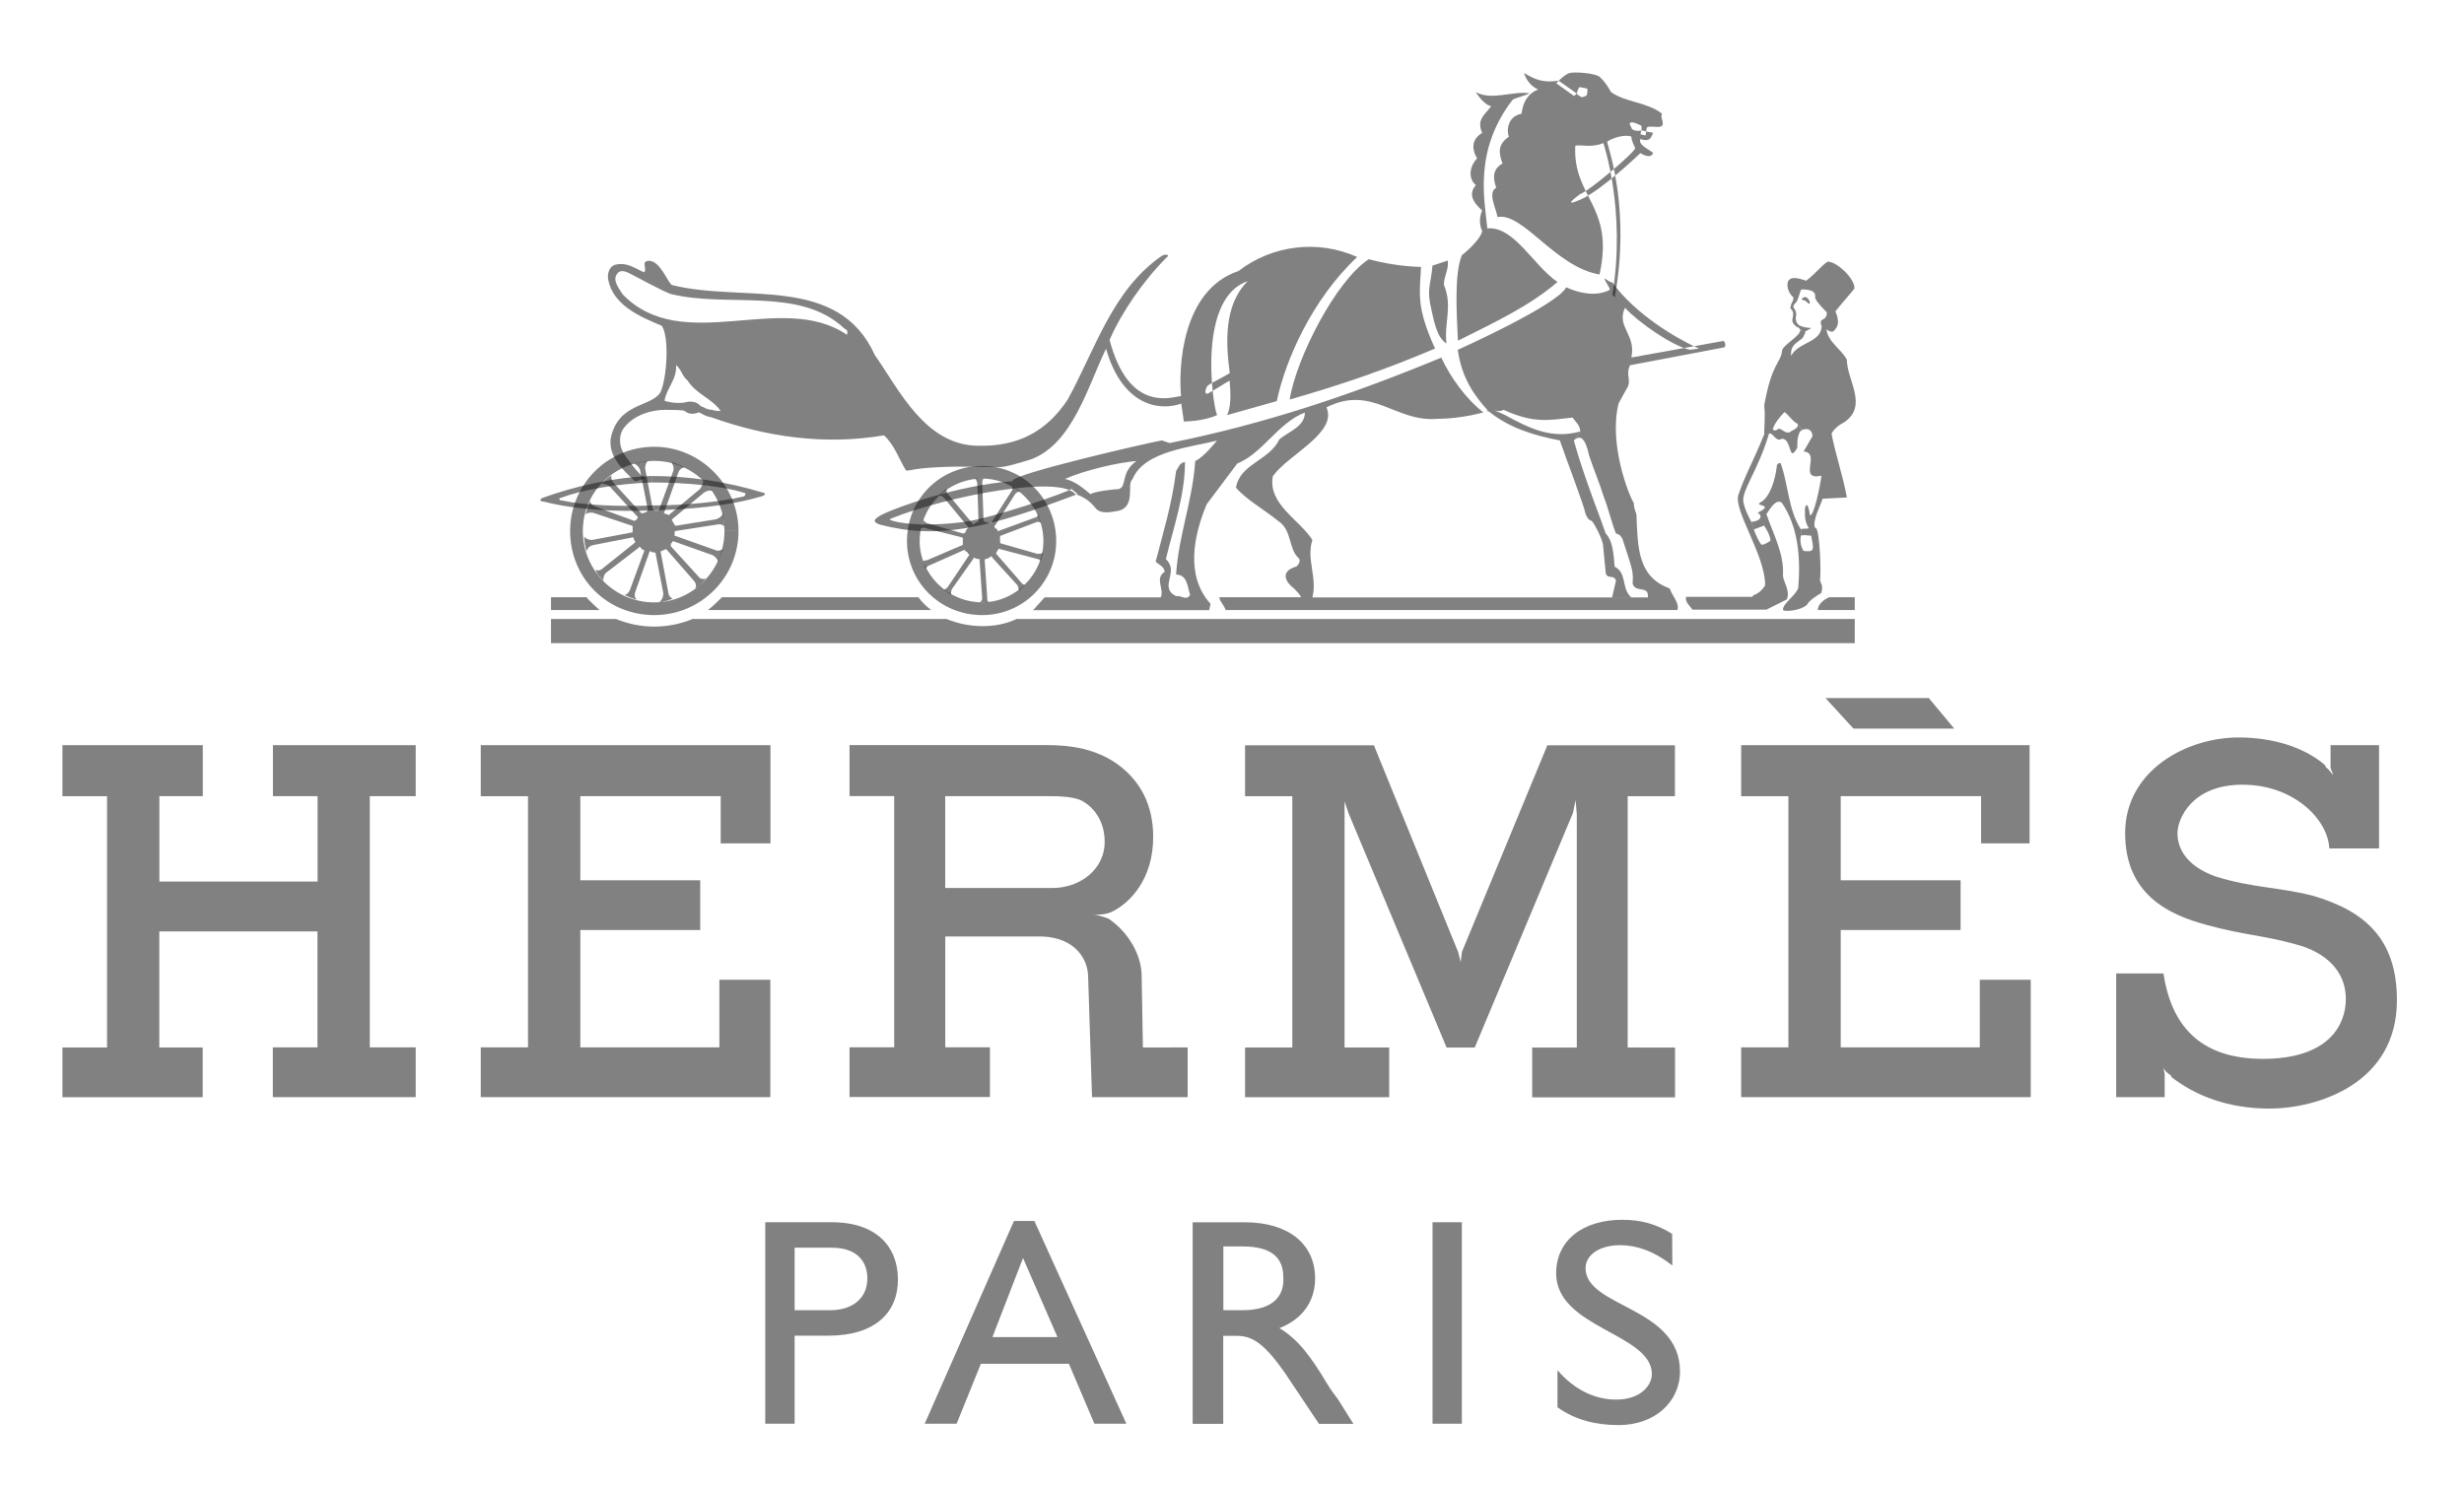 <svg width="63" height="38" viewBox="0 0 63 38" fill="none" xmlns="http://www.w3.org/2000/svg">
<path fill-rule="evenodd" clip-rule="evenodd" d="M1.596 19.056H5.185V20.36H4.075V22.544H8.12V20.36H6.978V19.056H10.629V20.36H9.455V26.785H10.629V28.057H6.976V26.785H8.117V23.819H4.073V26.788H5.182V28.06H1.596V26.788H2.737V20.362H1.596V19.056ZM44.52 19.056H51.893V21.568H50.653V20.36H47.064V22.512H50.129V23.784H47.064V26.785H50.619V25.056H51.922V28.057H44.518V26.785H45.726V20.362H44.518V19.056H44.52ZM12.294 19.056H19.699V21.568H18.427V20.36H14.838V22.512H17.903V23.784H14.838V26.785H18.393V25.056H19.696V28.057H12.292V26.785H13.5V20.362H12.292V19.056H12.294ZM46.673 17.851H49.315L49.967 18.633H47.391L46.673 17.851ZM59.133 22.906C58.22 22.677 57.6 22.709 56.653 22.416C55.836 22.124 55.674 21.634 55.674 21.307C55.674 20.948 56.033 20.067 57.337 20.067C58.641 20.067 59.521 20.948 59.556 21.698H60.828V19.056H59.588V19.644L59.654 19.806C59.622 19.806 59.588 19.708 59.457 19.61V19.578C59.098 19.25 58.348 18.859 57.238 18.859C55.9 18.859 54.336 19.708 54.336 21.305C54.336 22.872 55.445 23.393 56.424 23.654C57.371 23.915 57.858 23.915 58.675 24.143C59.457 24.34 59.979 24.827 59.979 25.546C59.979 26.198 59.556 27.078 57.858 27.078C56.195 27.078 55.509 26.166 55.315 24.894H54.107V28.057H55.347V27.469L55.315 27.307C55.315 27.307 55.347 27.405 55.511 27.504V27.536C56.131 28.025 56.98 28.35 58.023 28.35C59.231 28.35 61.285 27.73 61.285 25.578C61.285 24.015 60.471 23.297 59.133 22.906ZM41.617 26.788V20.362H42.825V19.059H39.563L37.379 24.343L37.347 24.603L37.281 24.343L35.128 19.059H31.834V20.362H33.042V26.788H31.834V28.06H35.519V26.788H34.378V20.493L34.476 20.788L36.988 26.79H37.706L40.218 20.788L40.284 20.461L40.316 20.82V26.79H39.175V28.062H42.828V26.79L41.617 26.788ZM15.327 15.6H14.088V15.273H15C15.035 15.339 15.229 15.501 15.327 15.6ZM46.478 15.6C46.478 15.469 46.609 15.339 46.771 15.273H47.423V15.6H46.478ZM25.994 15.829C25.441 16.089 24.754 16.057 24.201 15.829H17.709C17.081 16.089 16.378 16.089 15.751 15.829H14.088V16.448H47.423V15.829H25.994ZM18.1 15.6C18.198 15.533 18.427 15.307 18.459 15.273H23.482C23.546 15.371 23.711 15.533 23.809 15.6H18.1ZM25.113 15.403C25.962 15.403 26.678 14.685 26.678 13.838C26.678 12.958 25.959 12.239 25.113 12.239C24.23 12.242 23.517 12.955 23.514 13.838C23.514 14.685 24.233 15.403 25.113 15.403V15.73C24.036 15.73 23.19 14.882 23.19 13.838C23.19 12.761 24.038 11.915 25.113 11.915C26.156 11.915 27.005 12.763 27.005 13.838C27.005 14.884 26.159 15.73 25.113 15.73V15.403ZM18.882 13.578C18.882 12.404 17.903 11.425 16.73 11.425C15.522 11.425 14.577 12.404 14.577 13.578C14.577 14.786 15.524 15.73 16.73 15.73C17.903 15.73 18.882 14.783 18.882 13.578H18.523C18.523 14.589 17.706 15.405 16.73 15.405C15.723 15.408 14.904 14.591 14.902 13.585C14.902 13.583 14.902 13.58 14.902 13.58C14.902 12.569 15.719 11.787 16.73 11.787C17.718 11.784 18.52 12.584 18.523 13.57C18.523 13.573 18.523 13.578 18.523 13.58H18.882V13.578Z" fill="#1B1B1B" fill-opacity="0.55"/>
<path fill-rule="evenodd" clip-rule="evenodd" d="M26.124 14.913L25.472 14.163V14.131C25.504 14.099 25.504 14.065 25.536 14.033L26.515 14.293C26.547 14.293 26.613 14.325 26.613 14.357C26.613 14.325 26.645 14.195 26.677 14.129C26.645 14.161 26.579 14.161 26.515 14.161L25.602 13.9C25.57 13.9 25.57 13.868 25.57 13.868V13.706L26.517 13.346C26.517 13.346 26.616 13.346 26.616 13.378C26.616 13.346 26.549 13.182 26.549 13.15C26.549 13.182 26.483 13.248 26.451 13.248L26.517 13.216L25.538 13.575C25.538 13.607 25.538 13.575 25.506 13.575C25.504 13.541 25.477 13.511 25.44 13.509C25.44 13.477 25.408 13.442 25.44 13.442L25.961 12.626C25.993 12.594 26.06 12.559 26.092 12.559C26.06 12.559 25.929 12.461 25.863 12.429C25.895 12.429 25.895 12.527 25.863 12.559L25.341 13.376H25.277C25.277 13.376 25.211 13.344 25.179 13.344C25.179 13.344 25.147 13.344 25.147 13.312L25.115 12.367C25.115 12.301 25.115 12.237 25.182 12.237H24.921C24.953 12.237 24.987 12.335 24.987 12.367L25.019 13.312C25.019 13.344 24.987 13.344 24.987 13.344C24.987 13.344 24.921 13.376 24.889 13.41C24.889 13.41 24.857 13.41 24.857 13.378L24.232 12.63C24.2 12.599 24.2 12.532 24.2 12.5C24.168 12.532 24.038 12.63 24.003 12.662C24.035 12.662 24.102 12.694 24.134 12.729L24.754 13.479V13.511C24.722 13.511 24.687 13.578 24.687 13.61C24.687 13.61 24.655 13.642 24.621 13.642L23.708 13.381C23.642 13.349 23.61 13.314 23.61 13.282C23.61 13.314 23.543 13.479 23.543 13.511C23.543 13.511 23.642 13.479 23.674 13.511L24.586 13.74C24.618 13.74 24.618 13.772 24.618 13.772V13.934L23.706 14.325C23.674 14.325 23.607 14.357 23.607 14.325C23.607 14.357 23.639 14.488 23.671 14.554C23.671 14.522 23.738 14.456 23.77 14.456L24.65 14.065C24.682 14.065 24.682 14.097 24.682 14.097C24.714 14.097 24.749 14.129 24.749 14.161C24.781 14.161 24.781 14.193 24.781 14.193L24.232 15.012C24.2 15.044 24.166 15.076 24.134 15.076C24.166 15.108 24.296 15.206 24.33 15.206C24.299 15.206 24.33 15.108 24.33 15.076L24.884 14.293C24.884 14.261 24.916 14.261 24.916 14.261C24.948 14.293 24.982 14.293 25.014 14.293C25.046 14.293 25.046 14.293 25.046 14.325L25.113 15.305C25.113 15.336 25.081 15.403 25.046 15.403H25.307C25.241 15.403 25.241 15.339 25.241 15.273L25.177 14.325C25.177 14.293 25.209 14.293 25.209 14.293C25.241 14.293 25.307 14.261 25.339 14.227C25.339 14.227 25.371 14.227 25.371 14.259L26.023 14.977C26.023 15.009 26.055 15.076 26.055 15.108L26.217 14.945C26.188 14.98 26.124 14.913 26.124 14.913ZM16.663 12.338C17.575 12.338 18.49 12.436 19.012 12.599C19.076 12.599 19.076 12.662 19.012 12.697C18.458 12.827 17.543 12.926 16.697 12.926C15.848 12.958 14.936 12.926 14.348 12.795C14.284 12.795 14.284 12.729 14.348 12.729C14.869 12.532 15.75 12.37 16.663 12.338V12.173C15.684 12.205 14.704 12.434 13.89 12.726C13.792 12.758 13.792 12.825 13.89 12.825C14.803 13.054 15.75 13.086 16.695 13.054C17.607 13.022 18.586 12.955 19.467 12.694C19.597 12.662 19.565 12.596 19.499 12.596C18.579 12.316 17.622 12.173 16.66 12.173V12.338H16.663Z" fill="#1B1B1B" fill-opacity="0.55"/>
<path fill-rule="evenodd" clip-rule="evenodd" d="M26.353 11.75C26.124 11.817 25.733 11.947 25.536 11.947C25.374 11.947 24.557 11.915 24.003 11.947C23.253 11.979 23.187 12.078 23.155 12.014C22.992 11.753 22.862 11.362 22.601 11.133C21.069 11.394 19.568 11.165 18.198 10.675V10.479C18.296 10.511 18.36 10.511 18.427 10.511C18.198 10.183 17.807 10.087 17.578 9.728C17.448 9.63 17.416 9.435 17.285 9.337C17.317 9.696 17.024 9.957 16.992 10.25C17.189 10.316 17.45 10.316 17.546 10.282C17.676 10.25 17.839 10.282 17.905 10.38C18.004 10.412 18.067 10.479 18.198 10.479V10.675C18.035 10.643 18.001 10.609 17.871 10.545C17.708 10.611 17.578 10.577 17.512 10.513C17.48 10.481 17.152 10.481 17.022 10.481C16.599 10.481 16.141 10.643 15.913 11.002C15.814 11.199 15.846 11.426 15.944 11.59C16.011 11.689 16.304 12.112 16.498 12.242L16.237 12.309C15.846 11.95 15.553 11.625 15.617 11.199C15.814 10.287 16.66 10.417 16.889 10.026C17.052 9.667 17.118 8.624 16.921 8.331C16.368 8.102 15.681 7.809 15.551 7.157C15.519 6.995 15.583 6.798 15.748 6.766C16.041 6.702 16.237 6.865 16.466 6.963C16.564 6.897 16.368 6.67 16.596 6.67C16.889 6.67 17.086 7.258 17.184 7.29L17.152 7.519C16.956 7.455 16.24 7.062 16.173 7.03C16.043 6.963 15.881 6.867 15.782 6.998C15.652 7.16 15.814 7.357 15.913 7.519C17.445 9.118 19.989 7.421 21.654 8.562C21.686 8.464 21.654 8.432 21.588 8.4C20.446 7.325 18.619 7.878 17.152 7.519L17.184 7.29C19.012 7.748 21.425 6.998 22.37 9.084C22.99 9.964 23.642 11.367 24.98 11.399C26.058 11.431 26.773 11.007 27.295 10.225C28.013 8.921 28.436 7.421 29.708 6.54C29.839 6.474 29.905 6.54 29.839 6.572C29.219 7.192 28.665 8.009 28.37 8.693C28.86 10.552 29.935 10.161 30.198 10.127C30.131 9.443 30.198 7.421 31.666 6.931C32.535 6.262 33.701 6.124 34.7 6.572C33.558 7.649 32.872 9.182 32.645 10.257L31.374 10.616C31.472 10.419 31.472 10.095 31.44 9.736C31.31 9.8 31.179 9.898 30.887 10.063C30.756 10.095 30.855 9.9 30.855 9.9C30.855 9.836 31.182 9.704 31.442 9.541C31.344 8.791 31.28 7.812 31.9 7.192C30.628 7.615 30.987 10.291 31.118 10.616C30.759 10.779 30.269 10.779 30.269 10.779L30.203 10.321C29.649 10.518 28.702 10.387 28.279 8.919C27.819 9.859 27.428 11.359 26.353 11.75ZM46.249 7.772C46.183 7.706 46.151 7.674 46.087 7.674C46.055 7.642 46.087 7.608 46.119 7.608C46.151 7.576 46.217 7.608 46.249 7.674C46.281 7.706 46.281 7.772 46.249 7.772Z" fill="#1B1B1B" fill-opacity="0.55"/>
<path fill-rule="evenodd" clip-rule="evenodd" d="M17.056 14.068L17.74 14.85C17.806 14.916 17.806 15.012 17.772 15.047C17.87 15.015 18.001 14.85 18.065 14.786C18.033 14.818 17.902 14.818 17.868 14.754L17.152 13.969V13.905L17.184 13.873C17.184 13.841 17.216 13.841 17.216 13.841L18.227 14.2C18.325 14.264 18.357 14.331 18.357 14.363C18.389 14.299 18.456 14.102 18.488 14.036C18.456 14.068 18.357 14.102 18.291 14.068L17.28 13.708C17.248 13.708 17.248 13.708 17.248 13.676V13.61C17.248 13.578 17.28 13.578 17.28 13.578L18.323 13.416C18.453 13.384 18.52 13.448 18.52 13.48C18.52 13.416 18.488 13.187 18.488 13.12C18.488 13.152 18.421 13.251 18.291 13.283L17.28 13.445C17.248 13.445 17.248 13.413 17.248 13.413C17.216 13.381 17.216 13.347 17.181 13.315V13.283L17.998 12.599C18.097 12.533 18.195 12.533 18.227 12.567C18.163 12.501 18.03 12.338 17.966 12.274C17.998 12.306 17.966 12.405 17.9 12.503L17.118 13.155C17.086 13.187 17.086 13.187 17.086 13.155C17.054 13.155 17.022 13.155 16.987 13.123C16.987 13.123 16.955 13.091 16.987 13.091L17.346 12.08C17.371 12.009 17.435 11.957 17.509 11.95C17.442 11.918 17.216 11.819 17.149 11.819C17.181 11.819 17.248 11.95 17.213 12.048L16.854 13.027C16.854 13.059 16.822 13.059 16.822 13.059H16.724L16.692 13.027L16.495 11.984C16.495 11.854 16.562 11.787 16.562 11.787C16.495 11.787 16.301 11.819 16.202 11.854C16.234 11.854 16.333 11.92 16.365 12.016L16.562 13.027C16.562 13.059 16.562 13.059 16.53 13.093C16.498 13.093 16.466 13.125 16.431 13.125H16.399L15.683 12.343C15.617 12.245 15.617 12.146 15.651 12.146C15.585 12.178 15.423 12.309 15.391 12.375C15.423 12.375 15.521 12.375 15.587 12.439L16.306 13.221V13.253L16.239 13.317H16.207L15.228 12.958C15.13 12.926 15.066 12.828 15.098 12.796C15.031 12.894 14.999 13.088 14.967 13.155C14.999 13.123 15.098 13.088 15.196 13.123L16.175 13.45V13.613L15.132 13.809C15.034 13.809 14.935 13.745 14.935 13.711C14.935 13.809 14.967 14.038 15.002 14.102C15.002 14.07 15.034 13.972 15.164 13.94L16.175 13.743C16.175 13.743 16.207 13.743 16.207 13.775C16.207 13.807 16.207 13.807 16.239 13.841V13.873L15.425 14.523C15.327 14.621 15.228 14.589 15.228 14.555C15.228 14.653 15.391 14.815 15.425 14.847C15.425 14.815 15.425 14.717 15.492 14.651L16.34 13.999C16.34 13.967 16.34 13.967 16.372 13.999L16.439 14.063C16.471 14.063 16.471 14.063 16.471 14.095L16.111 15.074C16.079 15.172 15.981 15.236 15.949 15.204C16.015 15.236 16.21 15.335 16.308 15.335C16.242 15.335 16.21 15.236 16.242 15.138L16.601 14.127C16.601 14.127 16.601 14.095 16.633 14.095C16.665 14.127 16.697 14.127 16.731 14.127C16.731 14.127 16.763 14.127 16.763 14.159L16.96 15.17C16.96 15.3 16.894 15.367 16.862 15.398C16.96 15.398 17.154 15.335 17.221 15.3C17.189 15.332 17.09 15.236 17.09 15.17L16.894 14.127V14.095C16.926 14.095 16.96 14.063 16.992 14.063C17.022 14.033 17.022 14.033 17.056 14.068ZM45.791 7.9C45.759 7.868 45.791 7.836 45.791 7.802C45.823 7.704 45.855 7.704 45.855 7.605C45.693 7.475 45.658 7.214 45.757 7.148C45.855 7.049 46.18 7.18 46.18 7.18C46.473 6.951 46.571 6.788 46.733 6.69C46.962 6.69 47.417 7.113 47.417 7.374C47.351 7.472 47.189 7.635 46.928 7.962C47.026 8.191 47.026 8.353 46.861 8.483C46.829 8.483 46.763 8.483 46.699 8.417C46.731 8.744 47.09 8.938 47.221 9.199C47.221 9.721 47.774 10.373 47.154 10.798C47.024 10.865 46.893 10.961 46.829 11.091C46.928 11.613 47.122 12.168 47.221 12.722L46.601 12.754C46.537 12.951 46.34 13.307 46.404 13.504C46.404 13.504 46.372 13.472 46.436 13.504C46.534 13.635 46.566 14.712 46.534 14.808C46.534 14.938 46.633 14.938 46.566 15.167C46.5 15.199 46.242 15.364 46.207 15.46C46.045 15.622 45.587 15.657 45.587 15.59C45.587 15.428 45.912 15.231 45.978 15.037C46.042 14.255 45.978 13.47 45.555 12.852C45.393 12.754 45.262 13.015 45.164 13.145C45.326 13.635 45.622 14.156 45.587 14.71C45.587 14.872 45.784 15.101 45.685 15.33L45.164 15.59H43.272C43.208 15.492 43.075 15.393 43.11 15.263H44.805C44.805 15.197 44.967 15.231 45.132 14.97C45.132 14.188 44.315 13.047 44.448 12.655C44.611 12.166 44.839 11.775 45.1 11.123L45.23 11.091C44.938 12.07 44.512 12.56 44.578 12.852C44.611 13.015 44.677 13.145 44.775 13.342L44.842 13.539C44.874 13.637 44.972 13.866 45.039 13.93C45.137 13.93 45.201 13.863 45.267 13.831C45.267 13.701 45.169 13.539 45.105 13.44L44.844 13.539L44.778 13.342C44.975 13.342 45.102 13.211 44.94 13.113C45.398 12.884 44.842 12.951 45.004 12.852C45.265 12.722 45.395 12.232 45.427 11.94C45.427 11.873 45.459 11.841 45.526 11.841C45.722 12.363 45.722 13.049 46.047 13.536V13.699C46.015 13.829 46.047 13.991 46.114 14.09C46.406 14.122 46.374 14.058 46.31 13.699C46.246 13.699 46.114 13.667 46.05 13.699V13.536C46.082 13.504 46.212 13.536 46.246 13.504C46.148 13.342 46.148 13.211 46.148 13.047C46.148 12.948 46.214 12.754 46.278 13.177C46.377 13.209 46.539 12.427 46.571 12.166C45.951 12.296 46.571 11.578 46.114 11.546L46.342 11.155C46.342 11.025 46.244 10.926 46.082 10.993L45.951 10.83C45.853 10.798 45.754 10.633 45.627 10.537C45.528 10.636 45.366 10.83 45.334 10.961C45.302 10.993 45.4 11.025 45.432 10.993C45.531 10.894 45.594 11.091 45.757 11.056C45.823 10.993 46.018 10.958 45.954 10.828L46.084 10.99C45.954 11.054 45.954 11.283 45.954 11.448C45.725 11.871 45.823 11.219 45.562 11.219C45.4 11.317 45.334 11.056 45.238 11.088L45.107 11.12C45.107 10.892 45.139 10.631 45.107 10.37C45.304 9.261 45.531 9.293 45.565 8.968C45.565 8.838 46.054 8.577 46.023 8.446C46.054 8.446 46.121 8.545 46.121 8.577C46.089 8.739 45.762 8.739 45.796 9.098C45.993 8.739 46.547 8.771 46.578 8.348C46.48 8.087 46.709 8.25 46.709 7.989C46.645 7.923 46.448 7.728 46.416 7.63C46.384 7.598 46.515 7.401 46.057 7.401C46.025 7.433 45.993 7.63 45.927 7.728C45.895 7.76 45.828 7.827 45.86 7.859C45.86 7.891 45.927 7.923 45.927 8.055C45.895 8.186 45.927 8.252 45.993 8.316C46.254 8.446 46.451 8.316 46.155 8.478C46.155 8.51 46.155 8.542 46.123 8.577C46.123 8.545 46.025 8.415 45.993 8.38C45.961 8.38 45.796 8.282 45.831 8.151C45.858 8.033 45.858 7.967 45.791 7.9ZM37.017 6.663C37.048 6.892 36.918 7.054 36.918 7.283C37.147 7.836 36.918 8.262 36.984 8.784C36.724 8.621 36.66 8.196 36.561 7.74C36.495 7.349 36.593 7.219 36.625 6.793L37.017 6.663ZM36.333 6.825C36.301 7.509 36.202 7.836 36.692 8.914C35.452 9.435 34.441 9.795 32.975 10.218C33.137 9.175 34.148 7.184 34.997 6.629C35.713 6.825 36.333 6.825 36.333 6.825Z" fill="#1B1B1B" fill-opacity="0.55"/>
<path fill-rule="evenodd" clip-rule="evenodd" d="M33.135 14.491C32.81 14.589 32.81 14.784 33.004 14.98C33.135 15.079 33.265 15.241 33.265 15.273H31.177C31.177 15.372 31.275 15.435 31.339 15.6H42.886C42.953 15.438 42.756 15.241 42.69 15.047C41.873 14.754 41.873 14.004 41.841 13.155C41.841 13.123 41.774 13.025 41.774 12.862C41.676 12.732 41.122 11.394 41.383 10.319L41.58 9.96C41.742 9.731 41.548 9.6 41.678 9.34L44.092 8.882C44.124 8.85 44.124 8.752 44.06 8.72C44.092 8.72 44.06 8.688 44.06 8.72L41.71 9.143C41.841 8.555 41.319 8.361 41.548 7.871C41.873 8.23 42.756 8.85 43.211 8.946L43.44 8.914C42.852 8.653 41.809 8.033 41.221 7.219C41.154 7.219 41.09 7.153 41.024 7.121C41.024 7.185 41.186 7.381 41.154 7.413C41.154 7.413 40.763 7.674 40.045 7.347C39.816 7.805 37.273 8.946 37.273 8.946C37.371 9.664 37.696 10.12 38.055 10.513C38.087 10.577 37.956 10.447 38.055 10.513C38.576 10.936 39.196 11.133 39.883 11.263C40.013 11.655 40.502 12.926 40.535 13.123C40.601 13.32 40.697 13.32 40.697 13.32C40.763 13.386 40.99 13.809 40.99 13.972L41.056 14.656C41.088 14.818 41.285 14.688 41.317 14.852L41.218 15.276H41.708C41.447 15.047 41.609 14.656 41.285 14.493C41.253 14.102 41.221 13.809 41.056 13.645C40.926 13.254 40.502 12.21 40.239 11.263L40.402 11.035C39.683 11.231 39.13 10.971 38.478 10.611C37.988 10.383 38.281 10.579 38.446 10.481C39.228 10.84 39.622 10.742 40.207 10.678C40.274 10.776 40.404 10.875 40.404 11.037L40.242 11.266C40.404 11.104 40.535 11.199 40.633 11.657C40.763 12.048 40.894 12.341 40.992 12.668C41.122 12.995 41.221 13.418 41.319 13.647C41.319 13.647 41.418 13.647 41.482 13.777C41.71 14.496 41.774 14.594 41.742 14.919C41.809 15.18 42.166 14.951 42.133 15.278H33.556C33.686 14.757 33.393 14.299 33.556 13.809C33.228 13.288 32.414 12.897 32.544 12.178C32.935 11.625 34.207 11.069 33.915 10.417C35.088 9.829 35.676 10.808 36.754 10.71C37.145 10.71 37.568 10.643 37.927 10.547C37.469 10.188 37.078 9.635 36.852 9.145C34.569 10.09 32.35 10.84 29.905 11.33L29.708 11.263C29.479 11.295 25.762 12.144 25.893 12.306C24.49 12.405 22.859 12.99 22.5 13.187C22.338 13.286 22.303 13.349 22.5 13.416C24.001 13.807 25.241 13.514 27.555 12.634L27.393 12.503C27.263 12.602 25.371 13.254 24.621 13.352C23.838 13.45 23.152 13.418 22.827 13.32C22.729 13.288 22.729 13.288 22.795 13.256C24.264 12.668 27.1 12.146 27.492 12.636C27.72 12.703 27.883 12.833 28.013 12.995C28.143 13.158 28.404 13.094 28.601 13.062C28.862 12.995 28.894 12.769 28.894 12.54L28.601 12.508C28.471 12.508 27.949 12.575 27.883 12.639C27.686 12.476 27.492 12.311 27.231 12.247C27.752 12.019 28.601 11.824 29.059 11.79C28.636 12.082 28.83 12.442 28.601 12.508L28.894 12.54C28.894 12.41 28.894 12.311 28.96 12.247C29.253 11.529 30.493 11.431 31.113 11.268C31.113 11.268 30.785 11.691 30.559 11.79C30.495 12.801 30.136 13.681 30.07 14.693C30.362 14.693 30.362 15.02 30.429 15.214C30.33 15.377 30.2 15.214 30.07 15.246C29.612 15.017 30.168 14.626 29.809 14.299C30.006 13.482 30.298 12.668 30.298 11.819C30.168 11.819 30.136 11.95 30.07 12.048C29.971 12.865 29.742 13.613 29.548 14.363C29.612 14.429 29.777 14.493 29.777 14.624C29.516 14.786 29.777 15.081 29.678 15.276H26.709L26.416 15.603H30.918L30.95 15.44C30.298 14.722 30.527 13.679 30.852 12.897L31.634 11.854C32.286 11.593 32.677 10.811 33.364 10.55C33.364 10.909 32.941 11.04 32.712 11.234C32.451 11.787 31.701 11.854 31.602 12.474C31.895 12.801 32.321 13.027 32.68 13.322C33.039 13.551 32.941 14.041 33.201 14.27C33.268 14.329 33.201 14.459 33.135 14.491Z" fill="#1B1B1B" fill-opacity="0.55"/>
<path fill-rule="evenodd" clip-rule="evenodd" d="M38.126 2.714C37.996 2.911 37.735 3.041 37.897 3.398C37.57 3.595 37.668 3.888 37.767 4.05C37.604 4.212 37.506 4.54 37.735 4.734C37.474 5.027 37.801 5.287 37.897 5.386C37.767 5.679 37.897 5.907 37.897 5.907C37.865 6.104 37.506 6.429 37.376 6.527C37.179 7.017 37.245 8.028 37.277 8.712C38.19 8.254 39.105 7.831 39.821 7.211C39.201 6.788 38.711 5.777 38.028 5.841C37.961 5.123 37.668 3.851 38.679 2.547C38.81 2.481 39.004 2.449 39.103 2.385C38.679 2.321 38.123 2.581 37.732 2.353C37.735 2.358 37.932 2.682 38.126 2.714Z" fill="#1B1B1B" fill-opacity="0.55"/>
<path fill-rule="evenodd" clip-rule="evenodd" d="M40.314 2.39C40.314 2.422 40.444 2.488 40.444 2.488C40.444 2.488 40.575 2.456 40.575 2.424C40.575 2.392 40.607 2.294 40.575 2.262C40.543 2.262 40.444 2.23 40.378 2.23C40.378 2.225 40.314 2.358 40.314 2.39L40.248 2.456L39.79 2.129L39.856 2.063C39.856 2.063 40.053 1.866 40.149 1.866C40.248 1.834 40.769 1.866 40.9 1.964C40.998 2.063 41.062 2.127 41.192 2.355C41.551 2.616 42.139 2.616 42.496 2.909C42.43 3.007 42.594 3.17 42.464 3.236C42.366 3.268 42.137 3.204 42.105 3.268L42.073 3.465L41.943 3.433C41.943 3.433 42.009 3.204 41.943 3.204C41.876 3.172 41.746 3.106 41.682 3.138C41.65 3.17 41.682 3.204 41.714 3.268C41.714 3.332 41.876 3.366 41.974 3.332L42.105 3.364L42.267 3.396C42.201 3.558 42.169 3.625 41.94 3.558C41.874 3.721 42.233 3.851 42.267 3.917C42.235 3.984 42.169 4.048 41.94 3.917C41.94 3.917 40.993 4.83 40.44 5.091C39.852 5.352 40.407 4.961 40.407 4.961C40.668 4.862 41.81 3.883 41.81 3.787C41.778 3.721 41.711 3.59 41.711 3.494C41.549 3.428 41.222 3.526 41.091 3.625C41.158 3.917 41.679 5.386 41.288 7.605L41.224 7.541C41.583 5.389 40.995 3.659 40.995 3.659C40.671 3.79 40.442 3.691 40.277 3.726C40.211 5.064 41.288 5.258 40.897 7.02C39.756 6.823 38.941 5.421 38.287 5.551C38.255 5.322 38.026 4.931 38.255 4.801C38.191 4.604 38.125 4.343 38.417 4.181C38.319 3.92 38.287 3.691 38.58 3.497C38.513 3.334 38.548 2.975 38.904 2.909C38.936 2.616 39.067 2.387 39.328 2.289C39.035 2.159 38.968 1.866 38.968 1.866C39.229 2.028 39.458 2.127 39.849 2.063L40.314 2.39ZM29.222 26.788L29.19 24.96C29.19 24.407 28.831 23.819 28.341 23.492C28.243 23.46 28.081 23.393 27.95 23.393C28.081 23.393 28.243 23.393 28.408 23.327C28.897 23.098 29.485 22.478 29.485 21.403C29.485 20.586 29.158 19.969 28.573 19.543C28.019 19.152 27.399 19.054 26.745 19.054H21.721V20.358H22.863V26.783H21.721V28.055H25.311V26.783H24.169V23.949H26.649C27.497 23.981 27.822 24.537 27.822 24.992L27.921 28.058H30.366V26.786L29.222 26.788ZM26.907 22.709H24.167V20.36H26.745C27.037 20.36 27.365 20.36 27.625 20.459C27.953 20.621 28.245 20.98 28.245 21.534C28.245 22.222 27.625 22.709 26.907 22.709ZM21.264 31.256C22.437 31.256 22.959 31.907 22.959 32.724C22.959 33.541 22.405 34.158 21.165 34.158H20.317V36.409H19.566V31.256H21.264ZM20.317 33.506H21.232C21.785 33.506 22.177 33.211 22.177 32.69C22.177 32.298 21.948 31.907 21.264 31.907H20.317V33.506ZM28.799 36.409H27.982L27.33 34.877H25.079L24.459 36.409H23.643L25.925 31.224H26.447L28.799 36.409ZM25.375 34.193H27.037L26.157 32.171L25.375 34.193ZM37.377 36.409H36.627V31.256H37.377V36.409ZM42.759 32.365C42.27 31.974 41.812 31.843 41.421 31.843C40.931 31.843 40.54 32.072 40.54 32.431C40.54 33.442 42.954 33.41 42.954 35.073C42.954 35.856 42.302 36.444 41.387 36.444C40.799 36.444 40.277 36.313 39.822 35.989V35.041C40.245 35.531 40.769 35.792 41.323 35.792C41.943 35.792 42.235 35.432 42.235 35.14C42.235 34.097 39.788 33.964 39.788 32.564C39.788 31.715 40.474 31.194 41.483 31.194C41.94 31.194 42.331 31.292 42.754 31.553L42.759 32.365ZM34.213 35.789C34.115 35.659 34.016 35.529 33.92 35.366C33.529 34.714 33.202 34.257 32.713 33.964C33.301 33.735 33.625 33.28 33.625 32.692C33.625 31.811 32.939 31.258 31.832 31.258H30.494V36.412H31.276V34.161H31.603C31.994 34.161 32.322 34.291 33.005 35.337L33.724 36.412H34.604L34.213 35.789ZM31.768 33.506H31.279V31.875H31.768C32.518 31.875 32.811 32.168 32.811 32.658C32.843 33.083 32.614 33.506 31.768 33.506Z" fill="#1B1B1B" fill-opacity="0.55"/>
</svg>
